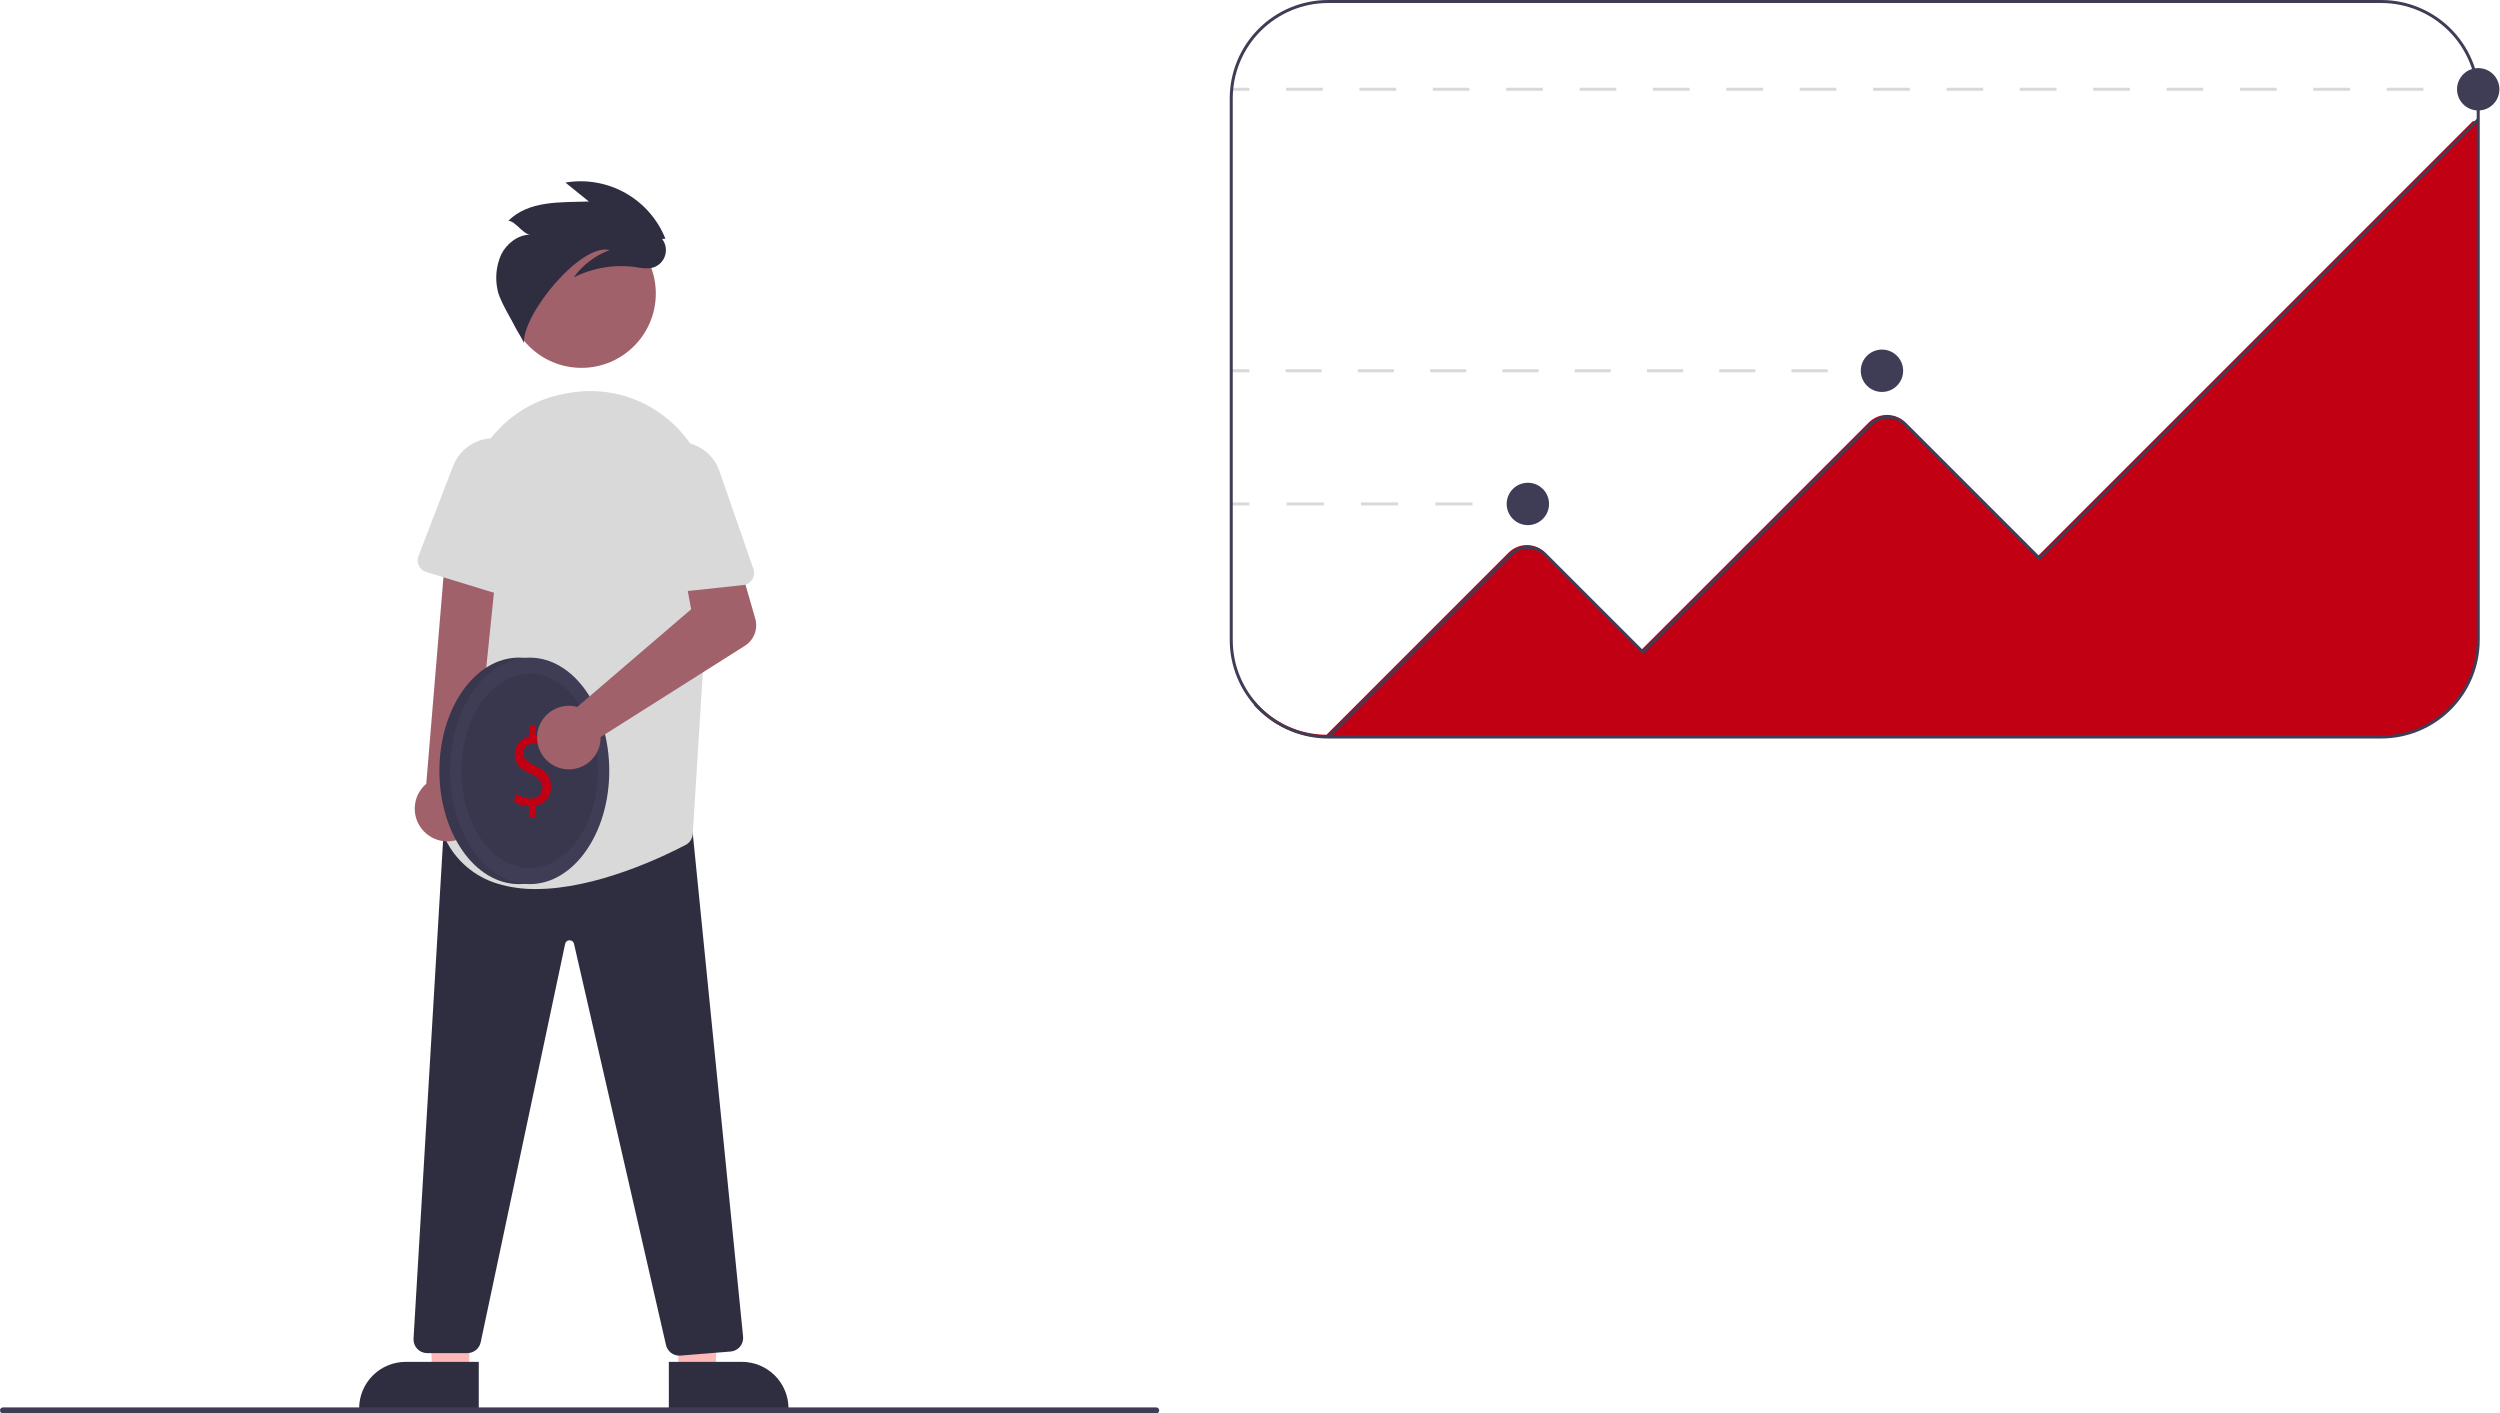 <svg width="826" height="467" viewBox="0 0 826 467" fill="none" xmlns="http://www.w3.org/2000/svg">
<g clip-path="url(#clip0_953_206)">
<path d="M155.06 453.964H142.8L140.968 406.676L155.062 406.677L155.06 453.964Z" fill="#FFB8B8"/>
<path d="M158.186 465.849L118.656 465.847V465.347C118.656 463.327 119.054 461.326 119.827 459.459C120.6 457.592 121.733 455.896 123.162 454.467C124.591 453.039 126.287 451.905 128.154 451.132C130.021 450.359 132.022 449.961 134.042 449.961H134.043L158.187 449.962L158.186 465.849Z" fill="#2F2E41"/>
<path d="M224.114 453.964H236.373L238.206 406.676L224.111 406.677L224.114 453.964Z" fill="#FFB8B8"/>
<path d="M220.986 449.962L245.13 449.961H245.131C247.152 449.961 249.152 450.359 251.019 451.132C252.886 451.905 254.582 453.039 256.011 454.467C257.44 455.896 258.573 457.592 259.346 459.459C260.12 461.326 260.518 463.327 260.518 465.347V465.847L220.987 465.849L220.986 449.962Z" fill="#2F2E41"/>
<path d="M224.435 447.904C223.413 447.901 222.421 447.55 221.623 446.911C220.825 446.271 220.267 445.379 220.041 444.381L189.655 311.842C189.588 311.506 189.405 311.203 189.137 310.988C188.869 310.774 188.534 310.66 188.191 310.668H188.183C187.839 310.662 187.503 310.778 187.236 310.995C186.968 311.213 186.787 311.518 186.723 311.857L158.819 443.502C158.601 444.51 158.046 445.412 157.245 446.061C156.445 446.709 155.447 447.065 154.416 447.069H141.123C140.51 447.069 139.903 446.943 139.34 446.7C138.777 446.457 138.27 446.102 137.849 445.655C137.428 445.209 137.103 444.682 136.894 444.105C136.684 443.529 136.595 442.915 136.631 442.303L146.532 275.448L150.516 274.269L150.591 274.27L228.849 274.955L245.517 441.626C245.575 442.221 245.514 442.821 245.338 443.392C245.162 443.962 244.874 444.492 244.49 444.951C244.107 445.409 243.636 445.786 243.106 446.06C242.575 446.335 241.995 446.501 241.4 446.548L224.796 447.889C224.675 447.899 224.555 447.904 224.435 447.904Z" fill="#2F2E41"/>
<path d="M192.118 121.54C205.683 121.54 216.679 110.543 216.679 96.979C216.679 83.414 205.683 72.418 192.118 72.418C178.553 72.418 167.557 83.414 167.557 96.979C167.557 110.543 178.553 121.54 192.118 121.54Z" fill="#A0616A"/>
<path d="M177.072 293.742C172.763 293.795 168.471 293.191 164.344 291.951C160.674 290.844 157.269 288.997 154.339 286.525C151.409 284.053 149.015 281.007 147.306 277.576C146.765 276.543 146.645 275.341 146.971 274.221C149.68 264.976 162.77 216.92 154.418 178.718C153.239 173.411 153.141 167.921 154.13 162.576C155.119 157.23 157.174 152.138 160.173 147.604C163.103 143.105 166.908 139.243 171.362 136.247C175.817 133.251 180.829 131.183 186.1 130.166L186.101 130.165C187.486 129.894 188.879 129.672 190.24 129.504C196.066 128.787 201.98 129.367 207.556 131.202C213.133 133.036 218.235 136.081 222.497 140.118C226.887 144.234 230.312 149.269 232.527 154.864C234.743 160.458 235.694 166.473 235.313 172.478L228.894 275.482C228.85 276.254 228.606 277.002 228.185 277.651C227.765 278.3 227.183 278.829 226.496 279.185C219.104 283.059 196.897 293.742 177.072 293.742Z" fill="#D9D9D9"/>
<path d="M152.706 276.828C154.112 276.129 155.347 275.129 156.325 273.9C157.303 272.672 158 271.243 158.366 269.716C158.733 268.189 158.76 266.6 158.445 265.061C158.131 263.522 157.483 262.071 156.547 260.81L164.58 182.27H147.22L140.836 258.96C138.822 260.673 137.505 263.065 137.136 265.683C136.767 268.301 137.372 270.964 138.835 273.166C140.298 275.369 142.518 276.958 145.074 277.633C147.631 278.308 150.346 278.022 152.706 276.828Z" fill="#A0616A"/>
<path d="M165.808 145.088C169.198 145.769 172.224 147.662 174.321 150.411C176.417 153.161 177.44 156.58 177.199 160.03L174.807 194.273C174.765 194.873 174.588 195.456 174.289 195.979C173.991 196.501 173.578 196.95 173.082 197.291C172.586 197.632 172.019 197.856 171.424 197.948C170.829 198.039 170.221 197.995 169.646 197.819L140.821 188.995C140.297 188.834 139.81 188.567 139.393 188.211C138.976 187.854 138.637 187.415 138.396 186.922C138.156 186.428 138.02 185.891 137.996 185.342C137.972 184.794 138.062 184.246 138.259 183.734L149.725 153.929C150.931 150.794 153.207 148.187 156.151 146.569C159.094 144.951 162.515 144.426 165.808 145.088Z" fill="#D9D9D9"/>
<path d="M219.865 78.9C217.313 72.488 212.64 67.145 206.625 63.763C200.609 60.381 193.616 59.164 186.812 60.316L194.556 66.574C184.934 66.898 174.806 66.209 167.937 72.953C170.124 72.892 172.99 77.57 175.177 77.51C171.088 77.591 167.38 80.464 165.574 84.133C163.902 87.903 163.51 92.117 164.46 96.13C165.268 100.139 171.428 109.532 173.087 113.27C172.801 103.5 192.036 80.196 201.428 82.628C196.656 84.398 192.516 87.542 189.528 91.663C195.918 88.438 203.145 87.256 210.229 88.276C211.846 88.647 213.515 88.74 215.164 88.552C216.174 88.352 217.117 87.897 217.901 87.229C218.685 86.561 219.285 85.703 219.644 84.737C220.002 83.772 220.107 82.73 219.948 81.712C219.789 80.694 219.372 79.734 218.736 78.924L219.865 78.9Z" fill="#2F2E41"/>
<path d="M382 467H1C0.735 467 0.48 466.895 0.293 466.707C0.105 466.52 0 466.265 0 466C0 465.735 0.105 465.48 0.293 465.293C0.48 465.105 0.735 465 1 465H382C382.265 465 382.52 465.105 382.707 465.293C382.895 465.48 383 465.735 383 466C383 466.265 382.895 466.52 382.707 466.707C382.52 466.895 382.265 467 382 467Z" fill="#3F3D56"/>
<path d="M818.803 29H812.803V30H818.803V29Z" fill="#D9D9D9"/>
<path d="M800.682 30H788.561V29H800.682V30ZM776.44 30H764.319V29H776.44L776.44 30ZM752.197 30H740.076V29H752.197V30ZM727.955 30H715.834V29H727.955V30ZM703.712 30H691.591V29H703.712V30ZM679.47 30H667.349V29H679.47V30ZM655.227 30H643.106V29H655.227V30ZM630.985 30H618.864V29H630.985V30ZM606.743 30H594.621V29H606.743V30ZM582.5 30H570.379V29H582.5V30ZM558.258 30H546.137V29H558.258V30ZM534.015 30H521.894V29H534.015V30ZM509.773 30H497.652V29H509.773V30ZM485.53 30H473.409V29H485.53V30ZM461.288 30H449.167V29H461.288V30ZM437.046 30H424.924V29H437.046V30Z" fill="#D9D9D9"/>
<path d="M412.803 29H406.803V30H412.803V29Z" fill="#D9D9D9"/>
<path d="M621.803 122H615.803V123H621.803V122Z" fill="#D9D9D9"/>
<path d="M603.862 123H591.921V122H603.862V123ZM579.979 123H568.038V122H579.979V123ZM556.097 123H544.156V122H556.097V123ZM532.215 123H520.274V122H532.215V123ZM508.332 123H496.391V122H508.332V123ZM484.45 123H472.509V122H484.45V123ZM460.568 123H448.626V122H460.568L460.568 123ZM436.685 123H424.744V122H436.685V123Z" fill="#D9D9D9"/>
<path d="M412.803 122H406.803V123H412.803V122Z" fill="#D9D9D9"/>
<path d="M504.803 166H498.803V167H504.803V166Z" fill="#D9D9D9"/>
<path d="M486.517 167H474.232V166H486.517V167ZM461.946 167H449.66V166H461.946V167ZM437.375 167H425.089V166H437.375V167Z" fill="#D9D9D9"/>
<path d="M412.803 166H406.803V167H412.803V166Z" fill="#D9D9D9"/>
<path d="M818.973 40.01V211.27C818.963 219.886 815.536 228.147 809.443 234.24C803.35 240.333 795.09 243.76 786.473 243.77H438.473C433.911 243.773 429.4 242.813 425.235 240.952C421.069 239.09 417.344 236.371 414.303 232.97V231.44C417.231 234.962 420.893 237.801 425.034 239.758C429.175 241.715 433.693 242.743 438.273 242.77L498.463 182.58C499.252 181.791 500.189 181.164 501.221 180.737C502.252 180.31 503.357 180.09 504.473 180.09C505.589 180.09 506.695 180.31 507.726 180.737C508.757 181.164 509.694 181.791 510.483 182.58L542.473 214.56L617.463 139.58C618.252 138.791 619.189 138.164 620.221 137.737C621.252 137.31 622.357 137.09 623.473 137.09C624.589 137.09 625.695 137.31 626.726 137.737C627.757 138.164 628.694 138.791 629.483 139.58L673.473 183.56L816.983 40.06L817.973 40.03L818.433 40.02L818.973 40.01Z" fill="#C20014"/>
<path d="M786.803 244H438.803C430.187 243.99 421.926 240.563 415.833 234.47C409.74 228.377 406.313 220.117 406.303 211.5V32.5C406.313 23.884 409.74 15.623 415.833 9.53C421.926 3.437 430.187 0.01 438.803 0H786.803C795.42 0.01 803.68 3.437 809.773 9.53C815.866 15.623 819.293 23.884 819.303 32.5V211.5C819.293 220.117 815.866 228.377 809.773 234.47C803.68 240.563 795.42 243.99 786.803 244ZM438.803 1C430.452 1.009 422.445 4.331 416.54 10.237C410.634 16.142 407.313 24.149 407.303 32.5V211.5C407.313 219.851 410.634 227.858 416.54 233.763C422.445 239.669 430.452 242.991 438.803 243H786.803C795.155 242.991 803.161 239.669 809.067 233.763C814.972 227.858 818.294 219.851 818.303 211.5V32.5C818.294 24.149 814.972 16.142 809.067 10.237C803.161 4.331 795.155 1.009 786.803 1H438.803Z" fill="#3F3D56"/>
<path d="M439.157 243.853L438.45 243.146L498.793 182.803C500.388 181.211 502.55 180.317 504.803 180.317C507.057 180.317 509.218 181.211 510.813 182.803L542.803 214.793L617.793 139.803C619.388 138.211 621.55 137.317 623.803 137.317C626.057 137.317 628.218 138.211 629.813 139.803L673.803 183.793L818.45 39.147L819.157 39.853L673.803 185.207L629.106 140.51C628.41 139.814 627.583 139.261 626.673 138.884C625.763 138.507 624.788 138.313 623.803 138.313C622.818 138.313 621.843 138.507 620.933 138.884C620.023 139.261 619.196 139.814 618.5 140.51L542.803 216.207L510.106 183.51C508.699 182.106 506.792 181.317 504.803 181.317C502.815 181.317 500.908 182.106 499.5 183.51L439.157 243.853Z" fill="#3F3D56"/>
<path d="M504.803 173.5C508.669 173.5 511.803 170.366 511.803 166.5C511.803 162.634 508.669 159.5 504.803 159.5C500.937 159.5 497.803 162.634 497.803 166.5C497.803 170.366 500.937 173.5 504.803 173.5Z" fill="#3F3D56"/>
<path d="M621.803 129.5C625.669 129.5 628.803 126.366 628.803 122.5C628.803 118.634 625.669 115.5 621.803 115.5C617.937 115.5 614.803 118.634 614.803 122.5C614.803 126.366 617.937 129.5 621.803 129.5Z" fill="#3F3D56"/>
<path d="M818.803 36.5C822.669 36.5 825.803 33.366 825.803 29.5C825.803 25.634 822.669 22.5 818.803 22.5C814.937 22.5 811.803 25.634 811.803 29.5C811.803 33.366 814.937 36.5 818.803 36.5Z" fill="#3F3D56"/>
<path d="M171.469 292.11C185.988 292.11 197.758 275.359 197.758 254.694C197.758 234.03 185.988 217.278 171.469 217.278C156.949 217.278 145.179 234.03 145.179 254.694C145.179 275.359 156.949 292.11 171.469 292.11Z" fill="#3F3D56"/>
<path opacity="0.1" d="M171.469 292.11C185.988 292.11 197.758 275.359 197.758 254.694C197.758 234.03 185.988 217.278 171.469 217.278C156.949 217.278 145.179 234.03 145.179 254.694C145.179 275.359 156.949 292.11 171.469 292.11Z" fill="black"/>
<path d="M175.013 292.11C189.533 292.11 201.303 275.359 201.303 254.694C201.303 234.03 189.533 217.278 175.013 217.278C160.494 217.278 148.724 234.03 148.724 254.694C148.724 275.359 160.494 292.11 175.013 292.11Z" fill="#3F3D56"/>
<path opacity="0.1" d="M175.013 286.785C187.466 286.785 197.562 272.417 197.562 254.694C197.562 236.971 187.466 222.603 175.013 222.603C162.561 222.603 152.465 236.971 152.465 254.694C152.465 272.417 162.561 286.785 175.013 286.785Z" fill="black"/>
<path d="M174.818 270.152V266.385C173.015 266.369 171.26 265.796 169.795 264.744L170.583 262.245C171.948 263.268 173.604 263.83 175.311 263.849C175.812 263.889 176.317 263.823 176.792 263.657C177.268 263.491 177.703 263.227 178.071 262.883C178.438 262.539 178.73 262.123 178.928 261.66C179.125 261.196 179.224 260.697 179.218 260.194C179.218 258.142 177.937 256.874 175.508 255.755C172.159 254.264 170.09 252.548 170.09 249.303C170.039 247.869 170.515 246.465 171.429 245.359C172.342 244.252 173.63 243.519 175.048 243.298V239.531H177.083V243.149C178.601 243.17 180.082 243.622 181.352 244.454L180.531 246.916C179.313 246.082 177.87 245.64 176.394 245.648C175.949 245.601 175.498 245.65 175.073 245.791C174.648 245.932 174.258 246.161 173.929 246.465C173.6 246.768 173.339 247.139 173.164 247.551C172.989 247.963 172.904 248.408 172.914 248.855C172.914 250.795 174.129 251.764 176.985 253.107C180.367 254.674 182.074 256.613 182.074 259.933C182.119 261.437 181.619 262.908 180.666 264.073C179.713 265.238 178.37 266.019 176.886 266.273V270.152L174.818 270.152Z" fill="#C20014"/>
<path d="M189.087 233.259C189.636 233.323 190.18 233.43 190.713 233.579L228.359 201.294L226.159 189.449L243.601 183.792L249.535 204.383C250.014 206.046 249.941 207.82 249.326 209.439C248.712 211.057 247.588 212.432 246.126 213.358L198.448 243.528C198.482 245.66 197.866 247.751 196.682 249.524C195.499 251.297 193.803 252.667 191.822 253.453C189.84 254.239 187.666 254.402 185.589 253.923C183.513 253.443 181.631 252.342 180.195 250.767C178.759 249.191 177.836 247.216 177.55 245.104C177.264 242.991 177.628 240.842 178.593 238.941C179.558 237.041 181.08 235.479 182.954 234.464C184.828 233.449 186.968 233.029 189.087 233.259Z" fill="#A0616A"/>
<path d="M221.342 146.321C224.727 145.616 228.253 146.167 231.261 147.873C234.269 149.578 236.553 152.32 237.686 155.587L248.938 188.017C249.135 188.586 249.201 189.192 249.132 189.79C249.063 190.387 248.859 190.962 248.537 191.47C248.214 191.979 247.782 192.408 247.27 192.725C246.759 193.043 246.183 193.241 245.584 193.306L215.611 196.514C215.065 196.573 214.513 196.518 213.989 196.354C213.466 196.19 212.981 195.92 212.566 195.56C212.151 195.201 211.815 194.76 211.578 194.265C211.341 193.77 211.208 193.231 211.188 192.683L210.024 160.769C209.902 157.413 210.971 154.121 213.042 151.477C215.113 148.832 218.053 147.006 221.342 146.321Z" fill="#D9D9D9"/>
</g>
<defs>
<clipPath id="clip0_953_206">
<rect width="825.803" height="467" fill="white"/>
</clipPath>
</defs>
</svg>
